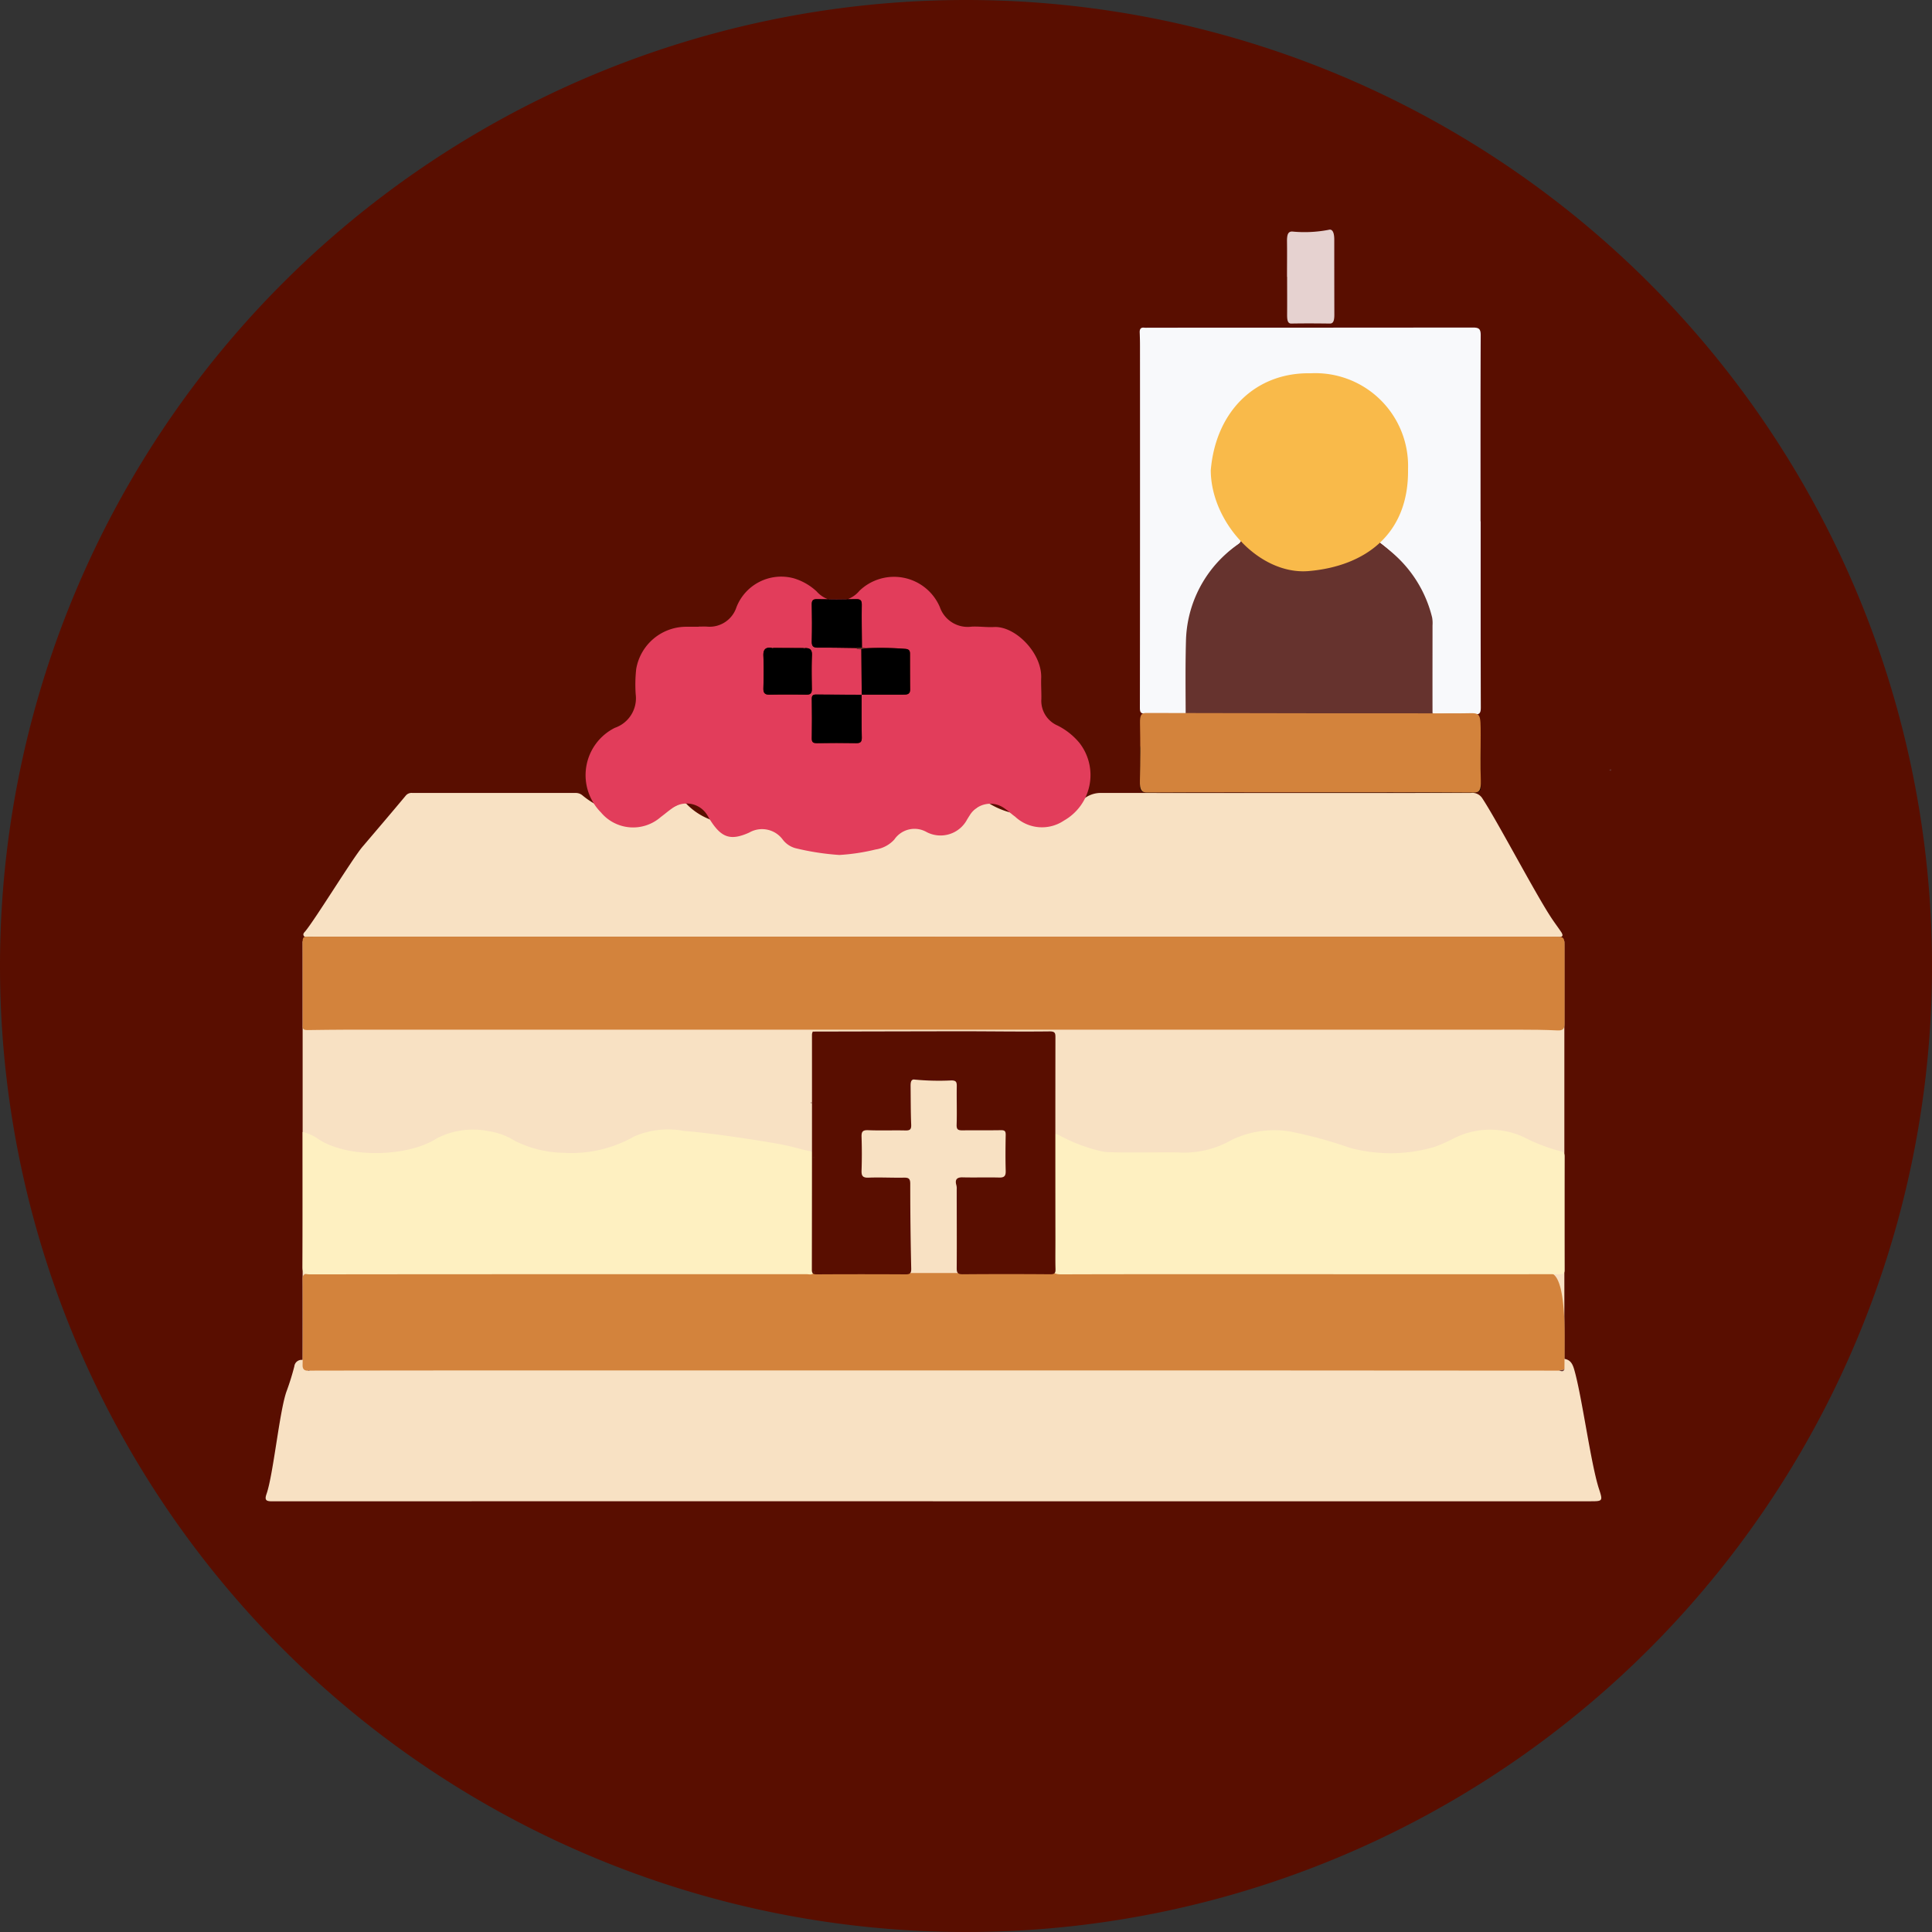 <svg xmlns="http://www.w3.org/2000/svg" xmlns:xlink="http://www.w3.org/1999/xlink" width="125" height="125" viewBox="0 0 125 125">
  <rect x="0" y="0" width="125" height="125" fill="#333333" stroke="none"/>
  <defs>
    <clipPath id="clip-path">
      <rect id="Rectángulo_377795" data-name="Rectángulo 377795" width="87.063" height="83.244" fill="none"/>
    </clipPath>
  </defs>
  <g id="Grupo_1072965" data-name="Grupo 1072965" transform="translate(-1089 -2146)">
    <path id="Trazado_608387" data-name="Trazado 608387" d="M62.5,0A62.5,62.5,0,1,1,0,62.5,62.5,62.5,0,0,1,62.5,0Z" transform="translate(1089 2146)" fill="#590e00"/>
    <g id="Grupo_1072969" data-name="Grupo 1072969" transform="translate(1106.187 2160.857)">
      <rect id="Rectángulo_377794" data-name="Rectángulo 377794" width="81.634" height="27.702" transform="translate(2.393 46.046)" fill="#f8e1c3"/>
      <g id="Grupo_1072968" data-name="Grupo 1072968">
        <g id="Grupo_1072967" data-name="Grupo 1072967" clip-path="url(#clip-path)">
          <path id="Trazado_819447" data-name="Trazado 819447" d="M168.568,95.82c3.535,0,7.071-.006,10.606.009.379,0,.48-.1.46-.469-.032-.595-.009-1.192-.009-1.789,0-.9,0-.9-.877-.886-.149,0-.3,0-.448,0q-10.158,0-20.317-.015c-.313,0-.414.076-.4.4.024.76.026,1.522-.007,2.28-.017.384.112.472.478.471,3.505-.013,7.011-.008,10.516-.008" transform="translate(-101.01 -59.409)"/>
          <path id="Trazado_819448" data-name="Trazado 819448" d="M242.281,97.368c-.041,0-.086-.005-.067-.056.008-.021.064-.023.1-.034.025.042.032.078-.031.089" transform="translate(-155.267 -62.36)" fill="#66332e"/>
          <path id="Trazado_819449" data-name="Trazado 819449" d="M43.173,215.395q-21.37,0-42.74.006c-.377,0-.523-.056-.377-.472.442-1.257.841-5.4,1.3-6.653a16.331,16.331,0,0,0,.5-1.607.472.472,0,0,1,.5-.42,34.427,34.427,0,0,1,3.882-.069q38.734-.011,77.47-.018c.526,0,.774.116.937.65.5,1.649,1.086,6.146,1.622,7.786.26.794.243.8-.574.8H43.173" transform="translate(0 -133.123)" fill="#f8e1c3"/>
          <path id="Trazado_819450" data-name="Trazado 819450" d="M47.687,110.83H7.377c-.1,0-.21,0-.314,0-.086,0-.189.023-.242-.071-.064-.115.02-.2.088-.275.636-.75,3.073-4.73,3.71-5.479.936-1.1,1.877-2.2,2.8-3.308a.482.482,0,0,1,.425-.178q5.3,0,10.592,0a.669.669,0,0,1,.407.146,5.518,5.518,0,0,0,6.291.554.353.353,0,0,1,.5.058,4.2,4.2,0,0,0,4.088,1.08,1.252,1.252,0,0,1,.942.242,8.361,8.361,0,0,0,3.247.938,10.9,10.9,0,0,0,4.6-.439,8.206,8.206,0,0,0,1.421-.651,1.138,1.138,0,0,1,.6-.14,8.253,8.253,0,0,0,2.533-.172,4.217,4.217,0,0,0,1.515-.842.429.429,0,0,1,.613-.08,5.175,5.175,0,0,0,2.907.736,6.88,6.88,0,0,0,3.343-1.155,1.756,1.756,0,0,1,.967-.276q11.961.009,23.923,0a.761.761,0,0,1,.746.352c1.014,1.542,3.494,6.3,4.528,7.827.183.271.381.534.564.806.142.211.148.356-.179.338-.254-.014-.509,0-.763,0H47.687" transform="translate(-4.358 -65.072)" fill="#f8e1c3"/>
          <path id="Trazado_819451" data-name="Trazado 819451" d="M65.011,65.784c.172,0,.344-.008.515,0a1.829,1.829,0,0,0,1.922-1.256,3.108,3.108,0,0,1,3.7-1.871,3.734,3.734,0,0,1,1.486.849,1.82,1.82,0,0,0,2.771-.039,3.223,3.223,0,0,1,5.2,1.049,1.907,1.907,0,0,0,2.056,1.271c.481-.026.968.051,1.449.025,1.377-.075,3.11,1.68,3.054,3.291-.016.452.019.9.011,1.357a1.742,1.742,0,0,0,1.047,1.725,4.384,4.384,0,0,1,1.416,1.123,3.384,3.384,0,0,1-1,5.025,2.538,2.538,0,0,1-3.165-.256c-.23-.16-.429-.365-.663-.517a1.558,1.558,0,0,0-2.283.455c-.053.077-.1.159-.15.238a1.946,1.946,0,0,1-2.623.826,1.577,1.577,0,0,0-2.09.478,2.036,2.036,0,0,1-1.207.646,13.126,13.126,0,0,1-2.351.356,16.606,16.606,0,0,1-2.858-.443,1.548,1.548,0,0,1-.8-.544,1.661,1.661,0,0,0-2.173-.462c-1.216.546-1.8.326-2.516-.793-.067-.1-.124-.216-.192-.321a1.562,1.562,0,0,0-2.275-.458c-.257.176-.491.384-.743.568a2.713,2.713,0,0,1-3.869-.3,3.422,3.422,0,0,1,.9-5.473,2.021,2.021,0,0,0,1.349-2.16,9.25,9.25,0,0,1,.031-1.635,3.287,3.287,0,0,1,3.25-2.744h.8Zm10.517,1.452q.012,1.478.025,2.957c-.984,0-1.967,0-2.951-.014-.208,0-.283.068-.28.284.011.85.015,1.7,0,2.55-.005.277.116.315.348.312.835-.01,1.671-.015,2.506,0,.286.006.388-.067.381-.369-.02-.924-.01-1.849-.011-2.773.892,0,1.783,0,2.675,0,.226,0,.466.008.464-.328-.005-.772-.007-1.545-.009-2.317,0-.186-.054-.286-.276-.312a20.48,20.48,0,0,0-2.57-.043l-.261-.038c-.006-.924-.025-1.848-.011-2.772,0-.3-.094-.372-.379-.366q-1.252.026-2.505,0c-.28-.006-.357.085-.351.356.016.79.019,1.58,0,2.37-.008.309.083.416.4.412.82-.01,1.64.012,2.46.021a.389.389,0,0,0,.35.068m-3.642-.062-.1,0-1.96-.009-.1,0c-.4-.051-.559.1-.54.52.032.7.022,1.4,0,2.093-.008.309.1.423.408.418q1.181-.02,2.362,0c.273.005.37-.094.366-.362-.01-.728-.026-1.456.006-2.182.016-.362-.127-.479-.45-.471" transform="translate(-36.986 -40.1)" fill="#e23d5b"/>
          <path id="Trazado_819452" data-name="Trazado 819452" d="M179.614,30.2c0,4.011-.005,8.022.009,12.033,0,.363-.07.48-.452.459a21.011,21.011,0,0,0-2.324-.016c-.443.026-.462-.157-.458-.5.016-1.208.043-2.417-.008-3.623A7.263,7.263,0,0,0,176.1,36.5c-.112-.336-.056-.778-.189-1.152a8.192,8.192,0,0,0-2.746-3.712c-.218-.172-.315-.23-.033-.5a5.51,5.51,0,0,0,1.568-3.071A6.234,6.234,0,0,0,163,24.169a6.315,6.315,0,0,0-.614,3.554,5.577,5.577,0,0,0,1.535,3.372c.233.267.286.4-.059.646a7.579,7.579,0,0,0-2.525,3.22,8.555,8.555,0,0,0-.707,3.592c.01,1.267,0,2.535.007,3.8,0,.266-.041.346-.339.329-.788-.046-1.578-.052-2.368-.042-.3,0-.364-.076-.364-.372q.013-11.7.006-23.395,0-.447-.018-.894c-.009-.219.062-.343.306-.311a1.715,1.715,0,0,0,.223,0q10.517,0,21.033-.01c.4,0,.5.1.5.5-.017,4.011-.01,8.022-.01,12.033" transform="translate(-101.002 -11.323)" fill="#f8f9fb"/>
          <path id="Trazado_819453" data-name="Trazado 819453" d="M6.84,133.471c-.216-.044-.167-.22-.167-.358,0-.835.006-4.542-.007-5.377,0-.24.077-.319.308-.3.163.015.328,0,.492,0H87.575c.736,0,.736,0,.736.757,0,.671,0,4.214,0,4.885,0,.311-.106.442-.451.424-.819-.041-1.64-.048-2.46-.048q-37.929,0-75.858,0c-.865,0-1.729.017-2.594.026l-.109-.013" transform="translate(-4.273 -81.691)" fill="#d3833c"/>
          <path id="Trazado_819454" data-name="Trazado 819454" d="M87.936,194.352q-10.695-.006-21.39-.013-22.443,0-44.884,0-7.272,0-14.543.013a.064.064,0,0,0-.107.005c-.253,0-.364-.1-.357-.376.02-.76.025-4.752,0-5.512-.011-.328.117-.392.405-.4,2.654-.082,5.308-.034,7.962-.034q36.149,0,72.3,0c.985,0,.986,3.235.985,4.226,0,.671-.007,1.342-.01,2.013l-.356.075" transform="translate(-4.264 -120.53)" fill="#d3833c"/>
          <path id="Trazado_819455" data-name="Trazado 819455" d="M159.994,171.578c-4.8,0-12.838-.007-17.641.011-.456,0-.569-.163-.542-.564.185-2.737.049-5.477.078-8.216,0-.385.132-.337.385-.208a10.5,10.5,0,0,0,2.832,1.051c.56.1,4.357.015,4.918.053a6.171,6.171,0,0,0,3.371-.808,6.352,6.352,0,0,1,3.748-.559,27.413,27.413,0,0,1,3.862,1.05,10.093,10.093,0,0,0,5.529-.046,10.909,10.909,0,0,0,1.3-.579,5.176,5.176,0,0,1,4.488-.045,11.387,11.387,0,0,0,2.369.906c.195.037.257.143.256.342q-.009,3.668,0,7.337c0,.262-.114.28-.321.279-1.1-.007-2.208,0-3.312,0H159.994" transform="translate(-90.905 -103.995)" fill="#fef0c1"/>
          <path id="Trazado_819456" data-name="Trazado 819456" d="M39.716,164.085l.022,7.332-.02.1c-.129.155-.307.083-.46.083-9.622,0-22.475,0-32.1.012-.4,0-.514-.087-.511-.5.021-2.729.011-5.458.011-8.187V162.4a2.841,2.841,0,0,1,.992.446c1.913,1.285,5.834,1.177,7.7-.042a5.122,5.122,0,0,1,3.317-.462,4.5,4.5,0,0,1,1.736.641,7.36,7.36,0,0,0,3.167.766,8.216,8.216,0,0,0,4.539-1.061,5.529,5.529,0,0,1,3.265-.348c1.238.066,5.563.689,6.748.971.434.1.862.231,1.3.317a.307.307,0,0,1,.291.366v.09" transform="translate(-4.262 -104.018)" fill="#fef0c1"/>
          <path id="Trazado_819457" data-name="Trazado 819457" d="M98.516,144.509q4.742-.011,9.484-.02c1.939,0,3.877.033,5.816.009.386-.005.387.131.387.419q-.01,6.575,0,13.149c0,.6-.011,1.193.005,1.789.007.254-.031.36-.33.357q-2.841-.024-5.682,0c-.326,0-.382-.106-.38-.405.013-1.7,0-3.4,0-5.1a.839.839,0,0,0-.021-.256c-.1-.34.005-.519.4-.509.79.02,1.581-.008,2.371.012.34.009.429-.113.42-.439-.022-.774-.015-1.55,0-2.325,0-.23-.055-.3-.295-.3-.835.015-1.67,0-2.506.011-.276,0-.385-.048-.374-.365.027-.834-.006-1.669.009-2.5,0-.261-.041-.358-.333-.366a16.613,16.613,0,0,1-2.393-.054c-.267-.046-.263.256-.261.464.009.82.005,1.64.038,2.458.012.305-.084.375-.372.369-.8-.018-1.611.016-2.415-.017-.372-.015-.435.116-.424.446.023.715.025,1.432,0,2.146-.013.353.061.494.453.479.759-.03,1.521.014,2.282,0,.3-.006.414.054.415.388q0,2.749.063,5.5c.006.3-.084.37-.372.368q-2.863-.017-5.727,0c-.239,0-.331-.042-.33-.309q.013-7.6.008-15.207a.883.883,0,0,1,.034-.172l.028.016,0-.028" transform="translate(-63.104 -92.624)" fill="#590e00"/>
          <path id="Trazado_819458" data-name="Trazado 819458" d="M173.759,68.148c-2.4,0-4.807-.017-7.21.012-.571.006-.747-.143-.74-.691.03-2.322-.039-4.647.025-6.968a7.812,7.812,0,0,1,8.4-7.589,7.982,7.982,0,0,1,7.528,6.1,2.163,2.163,0,0,1,.024.506c0,2.637-.011,5.275.013,7.912,0,.54-.1.753-.752.742-2.428-.043-4.857-.017-7.286-.017Z" transform="translate(-106.289 -33.91)" fill="#66332e"/>
          <path id="Trazado_819459" data-name="Trazado 819459" d="M168.568,92.253c-3.506,0-7.011-.008-10.516.012-.365,0-.495-.141-.478-.769.033-1.239.031-2.483.007-3.722-.01-.531.09-.656.4-.655q10.158.027,20.317.024c.149,0,.3,0,.448-.006.877-.022.877-.023.877,1.446,0,.973-.024,1.949.009,2.92.02.6-.081.769-.46.766-3.535-.026-7.07-.015-10.606-.015" transform="translate(-101.01 -55.847)" fill="#d3833c"/>
          <path id="Trazado_819460" data-name="Trazado 819460" d="M170.35,32.184c.313-3.83,2.9-6.367,6.469-6.295a6,6,0,0,1,6.295,6.207c.065,4.176-2.734,6.268-6.416,6.589-3.186.278-6.322-3.143-6.347-6.5" transform="translate(-109.202 -16.595)" fill="#f9ba4a"/>
          <path id="Trazado_819461" data-name="Trazado 819461" d="M184.087,3.049c0-.752.01-1.505,0-2.257-.008-.472.067-.668.328-.67a8.259,8.259,0,0,0,2.365-.109c.233-.07.365.141.365.635q0,2.431.005,4.861c0,.4-.079.572-.289.569-.835-.011-1.67-.016-2.5,0-.23,0-.271-.222-.267-.6.007-.81,0-1.62,0-2.43" transform="translate(-118.005 0)" fill="#e6d2d0"/>
          <path id="Trazado_819462" data-name="Trazado 819462" d="M233.1,205.525l.356-.075c-.086.182-.229.092-.356.075" transform="translate(-149.425 -131.702)" fill="#66332e"/>
          <path id="Trazado_819463" data-name="Trazado 819463" d="M98.256,157.329a.064.064,0,0,1,.078.013c-.035.048-.059.031-.078-.013" transform="translate(-62.986 -100.85)" fill="#66332e"/>
          <path id="Trazado_819464" data-name="Trazado 819464" d="M98.773,187.861l.02-.1c.057.046.033.075-.02.1" transform="translate(-63.318 -120.364)" fill="#66332e"/>
          <path id="Trazado_819465" data-name="Trazado 819465" d="M98.592,144.511l0,.028-.028-.016.009-.031Z" transform="translate(-63.18 -92.626)" fill="#d3833c"/>
          <path id="Trazado_819466" data-name="Trazado 819466" d="M7.652,205.619a.064.064,0,0,1,.107-.005l-.107.005" transform="translate(-4.905 -131.791)" fill="#66332e"/>
          <path id="Trazado_819467" data-name="Trazado 819467" d="M98.768,167.176v-.09a.372.372,0,0,1,.026.064c0,.007-.016.018-.025.027" transform="translate(-63.314 -107.109)" fill="#66332e"/>
          <path id="Trazado_819468" data-name="Trazado 819468" d="M101.291,69.765c-.82-.009-1.64-.031-2.46-.021-.316,0-.406-.1-.4-.412.02-.79.017-1.58,0-2.37-.005-.272.072-.362.352-.357q1.252.026,2.505,0c.284-.006.383.064.379.366-.014.924.005,1.848.011,2.772l-.389.022" transform="translate(-63.099 -42.696)"/>
          <path id="Trazado_819469" data-name="Trazado 819469" d="M101.66,83.8c0,.925-.009,1.849.011,2.773.007.3-.1.375-.381.369-.835-.017-1.671-.012-2.506,0-.232,0-.353-.035-.348-.312.016-.85.012-1.7,0-2.55,0-.216.073-.286.28-.284.984.009,1.967.01,2.951.014l-.009-.009" transform="translate(-63.101 -53.717)"/>
          <path id="Trazado_819470" data-name="Trazado 819470" d="M90.344,75.364l1.96.009a.059.059,0,0,0,.1,0c.323-.008.465.109.449.471-.032.726-.017,1.455-.006,2.182,0,.269-.092.367-.366.362q-1.181-.022-2.362,0c-.312.005-.416-.108-.408-.418.018-.7.028-1.4,0-2.093-.019-.423.143-.571.54-.52a.055.055,0,0,0,.1,0" transform="translate(-57.507 -48.302)"/>
          <path id="Trazado_819471" data-name="Trazado 819471" d="M107.672,75.422a20.483,20.483,0,0,1,2.57.043c.221.026.275.126.276.312,0,.772,0,1.545.009,2.317,0,.336-.238.327-.463.328-.891,0-1.783,0-2.675,0l.009.008q-.013-1.478-.025-2.957l.3-.051" transform="translate(-68.83 -48.337)"/>
          <path id="Trazado_819472" data-name="Trazado 819472" d="M107.046,75.387l-.3.051c-.123.011-.249.035-.35-.067l.389-.022.261.038" transform="translate(-68.204 -48.302)" fill="#66332e"/>
          <path id="Trazado_819473" data-name="Trazado 819473" d="M97.042,75.418a.06.06,0,0,1-.1,0l.1,0" transform="translate(-62.142 -48.344)" fill="#66332e"/>
          <path id="Trazado_819474" data-name="Trazado 819474" d="M91.31,75.382a.055.055,0,0,1-.1,0l.1,0" transform="translate(-58.473 -48.32)" fill="#66332e"/>
        </g>
      </g>
    </g>
  </g>
</svg>
